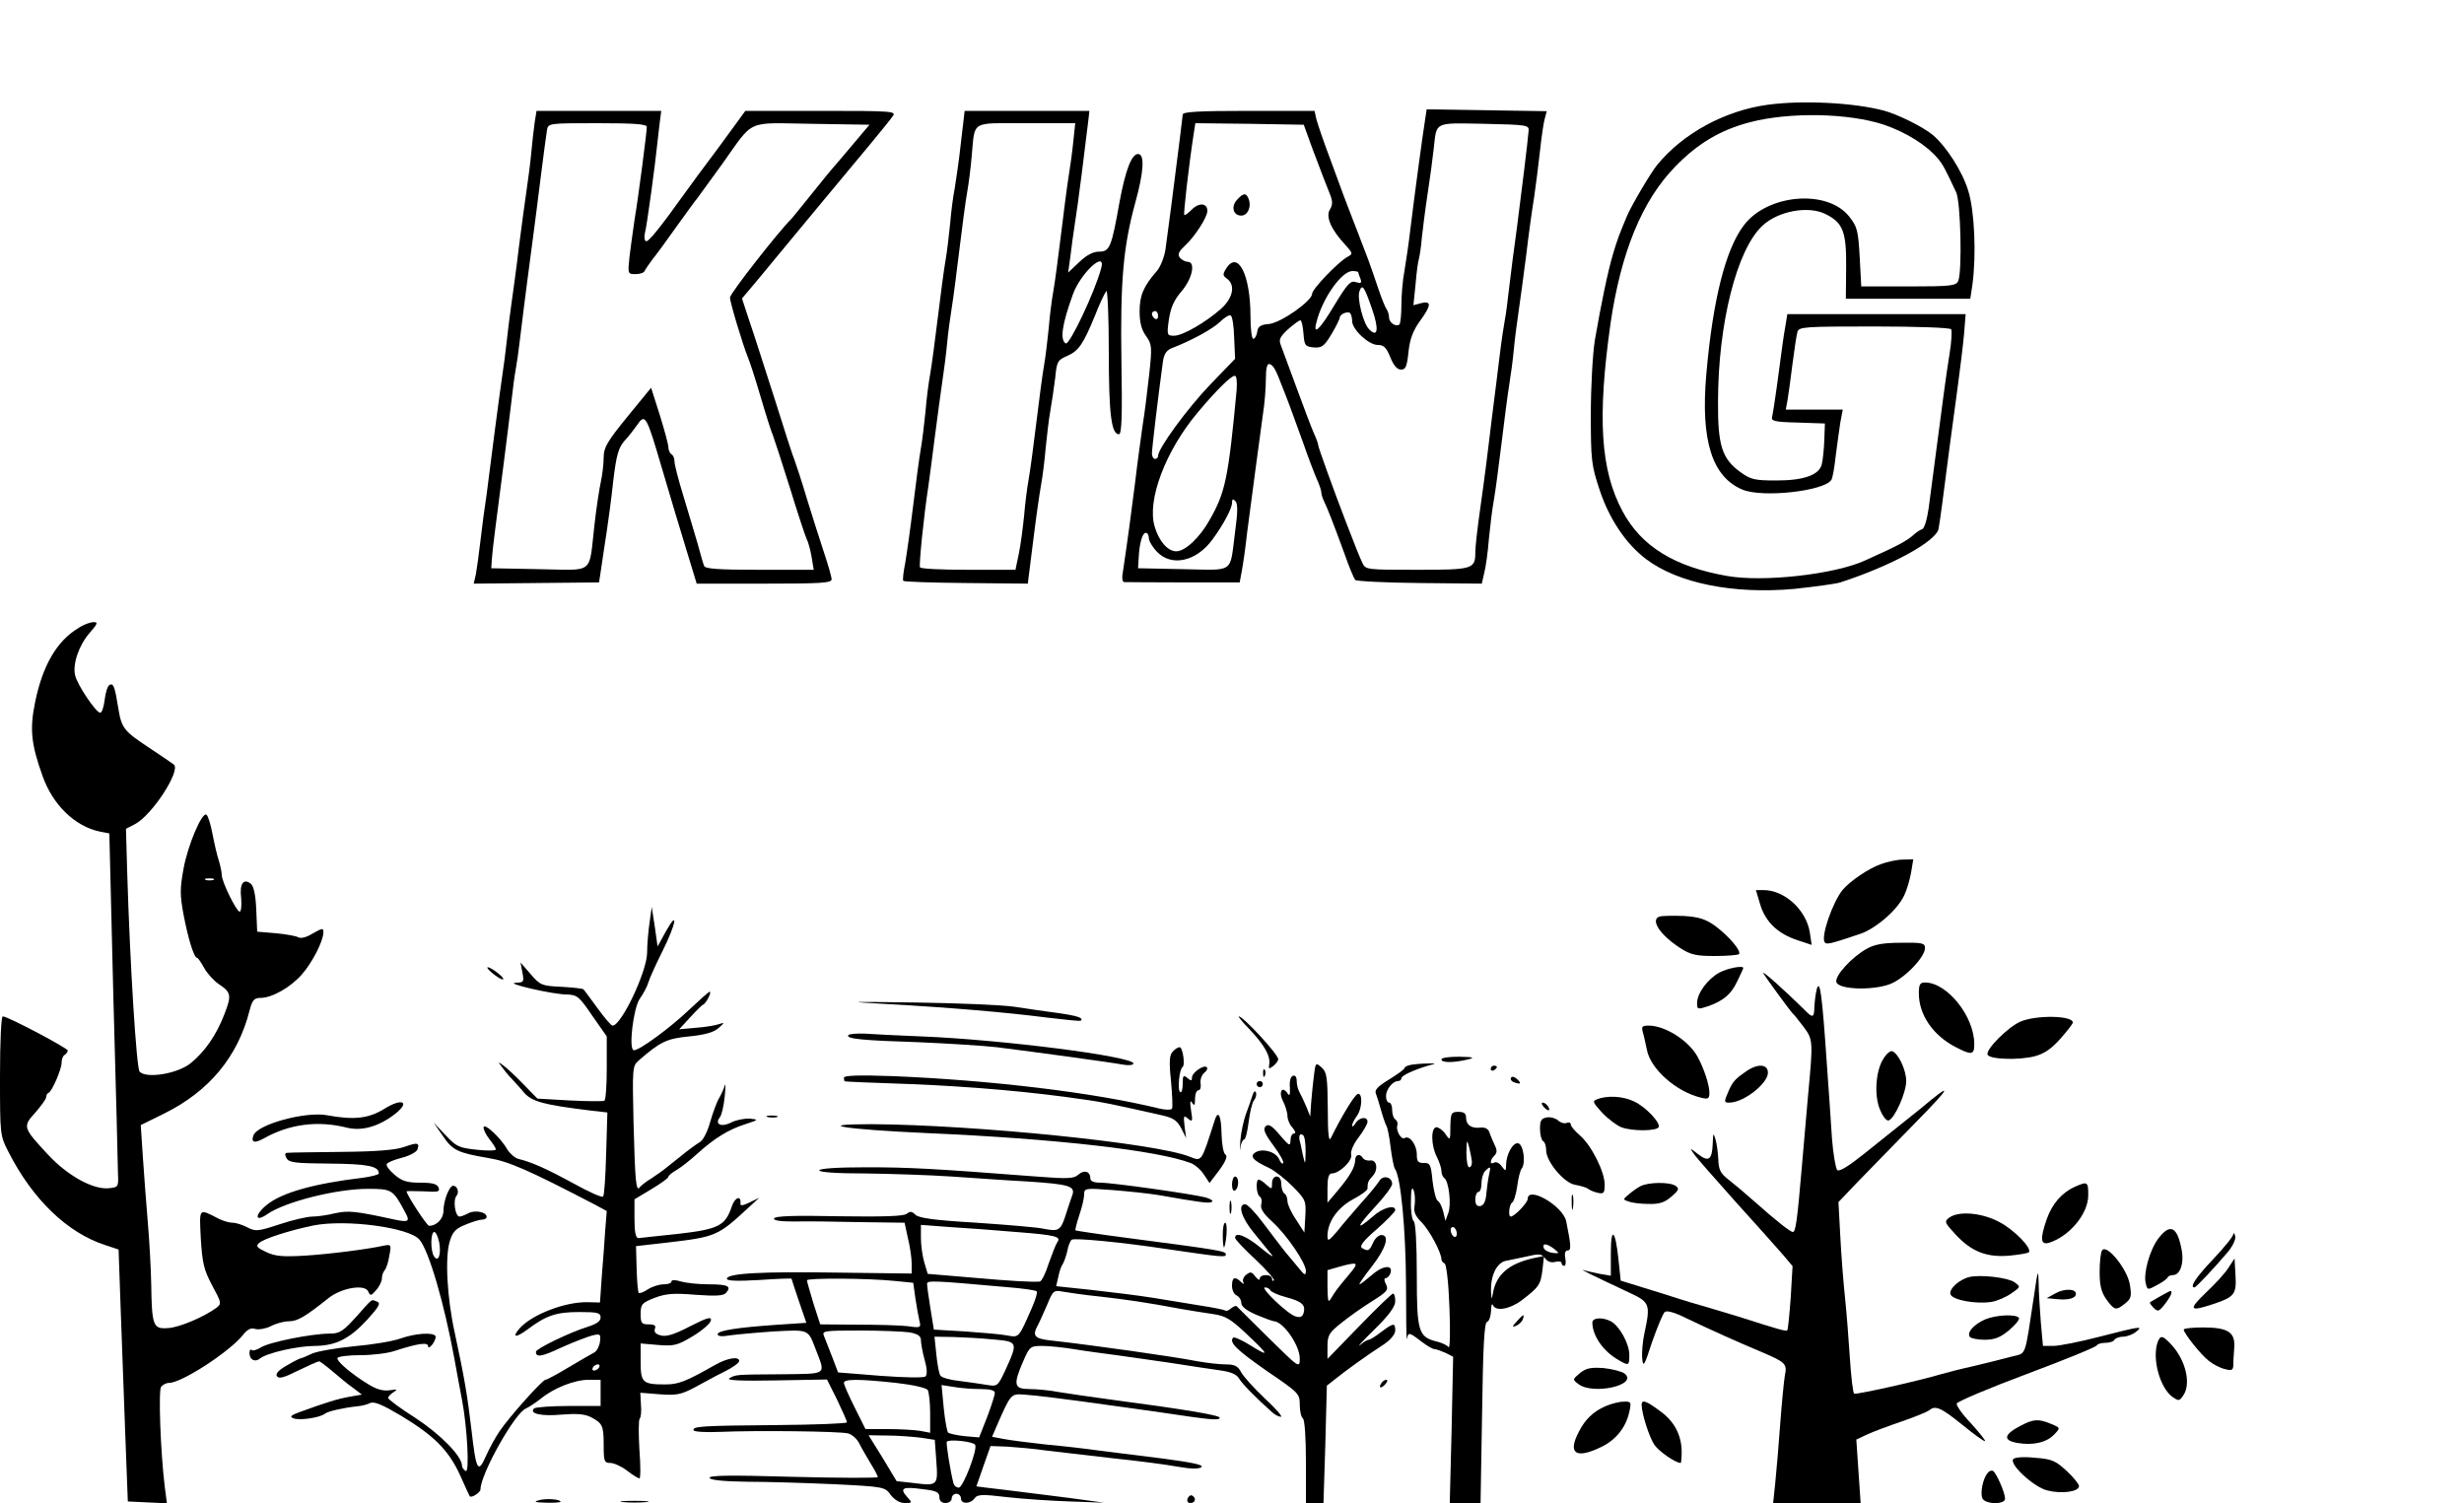<?xml version="1.0" standalone="no"?>
<!DOCTYPE svg PUBLIC "-//W3C//DTD SVG 20010904//EN"
 "http://www.w3.org/TR/2001/REC-SVG-20010904/DTD/svg10.dtd">
<svg version="1.0" xmlns="http://www.w3.org/2000/svg"
 width="800pt" height="488pt" viewBox="0 0 800 488"
 preserveAspectRatio="xMidYMid meet">

<g transform="translate(0,488) scale(0.1,-0.1)"
fill="#000000" stroke="none">
<path d="M5740 4540 c-140 -19 -276 -93 -360 -196 -20 -24 -83 -131 -97 -164
-27 -64 -32 -78 -46 -125 -17 -57 -39 -164 -59 -280 -7 -44 -13 -152 -13 -240
0 -150 2 -166 29 -247 31 -93 85 -174 150 -223 104 -79 285 -115 482 -97 65 7
133 16 149 21 164 53 311 133 319 174 4 20 16 110 36 267 5 36 16 119 25 185
9 66 19 148 22 183 l5 62 -290 0 -289 0 -6 -37 c-7 -39 -9 -56 -28 -198 -6
-44 -13 -88 -15 -97 -5 -15 5 -18 83 -20 l88 -3 -2 -55 c-1 -30 -5 -65 -8 -77
-8 -35 -58 -53 -147 -53 -71 0 -84 3 -117 27 -60 43 -74 87 -73 228 0 254 61
495 144 572 51 48 149 66 205 38 57 -28 68 -58 67 -172 l-1 -103 202 0 202 0
7 46 c13 98 7 240 -14 306 -19 62 -71 143 -115 180 -31 26 -114 67 -159 79
-99 26 -263 34 -376 19z m377 -65 c72 -25 137 -65 175 -110 16 -19 25 -36 59
-109 15 -31 20 -256 7 -288 -7 -16 -24 -18 -161 -18 l-154 0 -5 95 c-5 88 -8
99 -35 133 -71 88 -263 72 -340 -28 -60 -77 -102 -243 -123 -485 -19 -216 19
-334 118 -375 67 -27 266 -4 288 32 4 6 10 40 14 77 5 36 11 85 15 109 l8 42
-93 0 -92 0 6 33 c3 17 10 70 16 117 6 47 13 93 16 103 5 16 26 17 249 17 143
0 246 -4 250 -9 3 -6 1 -41 -5 -78 -6 -37 -15 -99 -20 -138 -8 -63 -23 -174
-48 -364 -5 -36 -14 -67 -21 -69 -6 -2 -17 -9 -24 -15 -25 -23 -49 -36 -162
-87 -99 -45 -330 -71 -448 -50 -171 30 -278 96 -339 210 -72 134 -82 305 -39
610 34 232 103 400 211 510 73 75 146 118 241 143 130 34 321 30 436 -8z"/>
<path d="M4626 4485 c-8 -50 -34 -243 -47 -350 -5 -44 -14 -104 -19 -134 -6
-30 -10 -80 -10 -111 0 -31 -3 -59 -6 -63 -11 -10 -34 5 -34 22 0 9 -4 21 -8
27 -4 5 -16 34 -26 64 -10 30 -25 73 -33 95 -8 22 -19 49 -23 60 -4 11 -15 40
-25 65 -29 74 -31 81 -73 195 -23 61 -44 122 -48 138 l-6 27 -214 0 c-164 0
-214 -3 -214 -12 -1 -7 -5 -44 -10 -83 -18 -145 -40 -312 -46 -355 -4 -25 -16
-56 -28 -70 -43 -49 -56 -79 -56 -131 0 -35 6 -60 21 -80 19 -27 20 -35 10
-126 -6 -54 -15 -127 -21 -163 -5 -36 -17 -121 -25 -190 -14 -109 -22 -171
-40 -292 -3 -16 0 -28 5 -28 6 0 92 -1 193 -1 l182 0 7 38 c4 21 12 76 17 123
16 121 40 303 51 382 6 37 10 90 10 118 0 35 4 50 12 48 13 -5 19 -15 43 -78
10 -25 21 -54 25 -65 4 -11 22 -60 40 -110 17 -49 38 -104 46 -122 8 -17 14
-36 14 -42 0 -6 4 -19 9 -29 10 -20 29 -68 67 -172 14 -41 30 -78 34 -83 3 -4
97 -9 209 -10 l202 -2 8 35 c5 19 12 69 15 110 4 41 11 98 16 125 5 28 16 111
25 185 9 74 20 160 25 190 5 30 12 82 15 115 3 33 10 87 15 120 5 33 16 116
25 185 8 69 20 154 26 190 5 36 14 103 19 150 5 47 12 95 16 107 l6 22 -195 3
-195 3 -6 -40z m-364 -90 c39 -102 43 -114 57 -148 8 -21 8 -32 -1 -47 -15
-23 4 -66 50 -115 25 -28 25 -29 7 -39 -31 -17 -115 -105 -115 -120 0 -23
-101 -94 -140 -98 -27 -2 -36 -8 -38 -25 -2 -13 -8 -23 -13 -23 -5 0 -9 33 -9
73 0 135 -41 216 -79 155 -12 -19 -11 -23 3 -33 28 -21 19 -63 -20 -98 -50
-44 -124 -87 -152 -87 -23 0 -24 2 -17 52 6 39 16 63 41 92 35 41 47 96 20 96
-7 0 -19 6 -25 13 -8 11 -5 19 15 38 33 30 74 94 74 114 0 26 -27 28 -50 5
-12 -12 -23 -20 -25 -18 -3 3 14 156 31 266 l5 32 176 -2 176 -3 29 -80z m701
60 c-3 -37 -23 -199 -38 -315 -9 -63 -20 -150 -25 -193 -5 -44 -11 -91 -14
-105 -3 -15 -11 -67 -17 -117 -6 -49 -17 -139 -25 -200 -7 -60 -16 -130 -19
-155 -3 -25 -12 -91 -20 -148 -8 -56 -15 -117 -15 -135 0 -55 -8 -57 -190 -57
-163 0 -167 0 -177 23 -9 19 -23 54 -53 132 -39 101 -90 243 -90 249 0 5 -6
22 -14 39 -8 18 -33 84 -56 147 -23 63 -46 125 -51 138 -8 19 -4 28 23 53 18
16 36 29 40 29 4 0 8 -19 10 -42 3 -40 5 -43 33 -46 26 -2 34 3 58 43 15 25
27 50 27 54 0 11 26 22 34 14 3 -4 6 -15 6 -25 0 -28 54 -78 83 -78 20 0 28
-8 41 -40 11 -27 22 -40 35 -40 15 0 19 10 24 57 4 40 14 68 36 99 38 52 40
68 6 60 l-26 -7 7 68 c3 38 8 75 11 83 2 8 7 38 9 65 3 28 11 93 19 145 8 52
17 119 20 148 10 88 -1 83 164 80 139 -3 146 -4 144 -23z m-553 -459 c0 -2 3
-12 7 -21 5 -14 2 -16 -15 -11 -17 6 -27 -5 -69 -74 -47 -79 -71 -102 -59 -57
19 78 82 167 117 167 10 0 19 -2 19 -4z m45 -120 c23 -66 18 -94 -10 -65 -19
19 -40 102 -31 124 9 24 15 16 41 -59z m-695 -22 c0 -8 -4 -12 -10 -9 -5 3
-10 10 -10 16 0 5 5 9 10 9 6 0 10 -7 10 -16z m247 -70 l3 -69 -81 -84 c-74
-77 -169 -207 -169 -231 0 -6 -4 -10 -10 -10 -5 0 -10 8 -10 18 0 14 20 184
36 300 4 24 12 36 32 43 62 24 129 61 152 83 14 14 30 24 35 22 6 -1 11 -34
12 -72z m8 -171 c-27 -287 -37 -332 -87 -420 -32 -58 -80 -103 -109 -103 -27
0 -56 32 -70 80 -26 85 35 246 139 370 61 73 109 120 121 120 6 0 8 -19 6 -47z
m-5 -460 c-18 -137 1 -124 -168 -121 l-147 3 2 33 c2 47 12 82 23 82 6 0 10
-8 10 -17 0 -9 12 -30 27 -45 47 -49 128 -31 180 41 34 46 63 100 63 118 0 13
3 14 11 6 8 -8 8 -35 -1 -100z"/>
<path d="M4016 4231 c-20 -22 -12 -51 14 -51 21 0 34 29 24 54 -8 21 -17 20
-38 -3z"/>
<path d="M1736 4483 c-3 -21 -8 -65 -11 -98 -3 -33 -10 -87 -15 -120 -5 -33
-16 -116 -25 -185 -8 -69 -20 -154 -25 -190 -5 -36 -12 -90 -15 -120 -3 -30
-10 -82 -15 -115 -5 -33 -16 -116 -25 -185 -9 -69 -20 -156 -25 -195 -6 -38
-15 -106 -20 -150 -5 -44 -12 -93 -15 -110 l-7 -30 204 2 203 2 8 53 c4 29 12
80 17 113 5 33 15 106 21 163 10 84 17 108 36 130 14 15 31 37 40 50 28 41 31
36 82 -138 41 -139 44 -148 81 -270 l32 -105 219 0 c183 0 219 2 219 14 0 8
-11 46 -24 85 -13 39 -38 118 -56 176 -17 58 -36 114 -40 125 -5 11 -34 101
-65 200 -32 99 -68 213 -82 253 l-24 73 28 33 c15 18 44 52 64 77 50 61 247
298 322 388 34 41 68 83 75 93 13 17 4 18 -232 18 l-246 0 -87 -119 c-49 -65
-96 -129 -105 -142 -86 -120 -124 -167 -131 -162 -5 3 -6 15 -3 27 6 21 33
218 42 306 3 25 6 55 8 68 l3 22 -203 0 -202 0 -6 -37z m364 -15 c0 -17 -27
-226 -40 -303 -5 -33 -12 -86 -16 -117 -6 -57 -6 -58 19 -58 14 0 27 4 29 9 2
4 13 21 25 37 13 16 49 65 80 109 32 44 61 85 66 90 4 6 40 55 80 110 108 151
75 136 292 133 l188 -3 -59 -70 c-32 -38 -61 -72 -64 -75 -3 -3 -32 -39 -65
-80 -33 -41 -62 -77 -65 -80 -41 -40 -200 -243 -200 -256 0 -15 41 -152 60
-199 5 -11 23 -67 40 -125 17 -58 35 -114 40 -125 4 -11 29 -87 55 -170 25
-82 50 -157 54 -165 5 -9 12 -35 16 -58 l7 -42 -176 0 c-133 0 -178 3 -180 13
-3 6 -12 39 -21 72 -10 33 -30 102 -46 154 -16 52 -29 102 -29 112 0 10 -4 21
-10 24 -5 3 -10 14 -10 23 0 9 -13 57 -28 105 l-28 88 -77 -94 c-65 -80 -77
-100 -77 -131 0 -21 -4 -56 -9 -79 -5 -23 -15 -87 -21 -142 -19 -163 3 -146
-179 -143 l-156 3 2 30 c2 31 14 123 39 315 8 63 19 150 24 193 5 44 11 91 14
105 3 15 10 63 15 107 10 85 38 299 45 350 2 17 12 91 21 165 9 74 19 145 21
158 4 22 6 22 164 22 121 0 160 -3 160 -12z"/>
<path d="M3120 4418 c-6 -57 -16 -123 -20 -148 -5 -25 -12 -76 -15 -115 -4
-38 -10 -92 -15 -120 -5 -27 -16 -111 -25 -185 -9 -74 -20 -157 -25 -185 -5
-27 -12 -81 -15 -120 -4 -38 -10 -92 -15 -120 -5 -27 -16 -111 -25 -185 -9
-74 -21 -159 -26 -188 -6 -30 -9 -56 -6 -58 2 -3 94 -6 204 -7 l200 -2 17 135
c9 74 21 158 26 185 5 28 12 82 15 120 4 39 10 93 15 120 5 28 12 76 16 108 5
53 8 58 38 71 37 16 52 36 91 131 15 39 32 74 37 80 4 5 8 -83 8 -197 0 -201
8 -268 33 -268 9 0 11 63 8 237 -4 261 6 372 45 515 28 101 31 158 9 158 -21
0 -41 -53 -60 -155 -26 -147 -32 -162 -66 -162 -20 0 -41 -11 -65 -34 l-36
-34 7 50 c3 28 10 77 15 110 9 53 35 261 44 338 l3 27 -203 0 -202 0 -12 -102z
m365 5 c-3 -32 -10 -83 -15 -113 -5 -30 -16 -116 -25 -190 -9 -74 -20 -157
-25 -185 -5 -27 -12 -81 -15 -120 -4 -38 -10 -92 -15 -120 -5 -27 -16 -111
-25 -185 -9 -74 -20 -157 -25 -185 -5 -27 -12 -81 -15 -120 -4 -38 -11 -94
-17 -122 l-11 -53 -153 0 c-84 0 -155 3 -157 8 -4 6 13 173 27 262 3 19 12 91
21 160 9 69 20 152 25 185 5 33 12 87 15 120 3 33 10 85 15 115 5 30 16 116
25 190 9 74 20 158 25 185 5 28 12 82 15 120 11 115 -6 105 176 105 l160 0 -6
-57z m90 -415 c-22 -80 -103 -250 -115 -243 -19 12 -12 61 23 158 25 71 110
148 92 85z"/>
<path d="M255 2841 c-71 -42 -117 -123 -141 -241 -18 -87 -13 -136 24 -239 33
-94 105 -164 186 -181 l31 -6 13 -529 c8 -292 15 -550 15 -575 2 -44 1 -45
-30 -48 -51 -5 -134 41 -197 109 -82 88 -83 91 -41 137 19 22 35 44 35 50 0 6
3 12 8 14 11 5 42 76 42 98 0 10 4 22 10 25 5 3 10 10 10 14 0 8 -195 111
-211 111 -5 0 -9 -79 -9 -193 0 -192 0 -194 28 -248 78 -153 190 -261 312
-301 l45 -15 7 -199 c4 -109 11 -293 15 -409 l8 -210 63 -3 64 -3 -7 53 c-14
115 -21 313 -12 325 5 7 17 13 26 13 41 0 198 102 241 157 14 17 25 23 39 18
11 -3 34 1 50 9 17 9 43 16 59 16 28 0 53 15 127 74 43 35 121 48 131 22 6
-14 9 -14 25 5 11 12 19 29 19 39 0 9 4 20 9 26 5 5 12 26 15 47 7 35 6 37
-16 33 -53 -12 -179 -28 -260 -33 -70 -4 -95 -2 -124 12 -30 14 -34 19 -23 29
15 14 95 40 176 57 105 21 311 -6 345 -46 31 -37 80 -206 113 -385 8 -47 20
-107 25 -135 17 -89 25 -239 12 -231 -7 4 -12 12 -12 17 0 31 -70 102 -151
155 -49 31 -89 61 -89 65 0 4 8 13 18 19 14 9 12 10 -13 6 -20 -3 -42 3 -65
17 -57 34 -110 79 -104 88 3 5 36 9 74 9 38 0 89 6 112 14 74 24 108 29 108
15 0 -7 6 -4 14 6 8 11 12 23 10 27 -8 13 -66 9 -114 -8 -25 -9 -92 -20 -150
-25 -58 -6 -119 -16 -137 -24 -17 -8 -33 -15 -36 -15 -3 0 -23 -10 -45 -23
-27 -15 -38 -27 -33 -35 6 -10 23 -5 69 18 33 16 64 30 68 30 3 0 23 -15 43
-32 21 -18 51 -43 67 -54 l29 -22 -40 -7 c-39 -7 -75 -18 -160 -49 -31 -11
-36 -16 -22 -21 19 -8 86 2 102 15 10 8 59 19 105 24 14 1 33 6 43 11 13 5 41
-7 98 -41 108 -65 155 -112 192 -192 16 -37 31 -68 32 -70 5 -7 35 12 35 22 0
50 113 251 148 263 9 4 30 18 47 31 42 35 110 62 156 62 l39 0 0 -42 0 -43
-104 0 c-57 0 -108 -4 -112 -8 -17 -17 24 -26 89 -20 49 4 75 2 95 -8 38 -20
42 -27 42 -91 0 -53 2 -58 22 -58 11 0 36 -11 54 -25 18 -14 36 -25 40 -25 4
0 4 42 0 93 -3 52 -3 97 1 101 4 4 6 24 4 45 l-2 39 63 -5 c55 -4 69 -1 113
22 28 15 71 39 98 52 26 13 47 28 47 34 0 16 -38 10 -77 -12 -97 -55 -120 -64
-163 -64 -74 0 -80 6 -80 74 l0 59 58 -5 c51 -4 62 -1 112 29 30 18 56 41 58
50 3 14 -10 11 -67 -18 -50 -26 -77 -35 -95 -30 -17 4 -23 11 -20 21 5 11 -1
15 -20 15 -23 0 -26 4 -26 34 0 31 4 36 45 52 37 14 62 16 134 10 69 -5 91 -3
99 7 18 21 4 27 -57 27 -31 0 -71 4 -89 9 -20 6 -32 6 -32 0 0 -5 -11 -9 -25
-9 -14 0 -37 -7 -51 -16 -13 -9 -27 -14 -30 -12 -3 3 -6 39 -7 79 l-2 73 105
12 c153 18 161 21 259 112 l36 33 -31 -15 c-23 -11 -31 -12 -30 -3 3 27 -18
20 -28 -10 -21 -63 -43 -74 -173 -89 -65 -7 -124 -13 -130 -14 -9 0 -13 19
-13 63 l0 63 55 33 c30 18 55 36 55 40 0 4 12 14 28 23 15 9 45 33 67 53 54
49 101 78 155 95 43 14 44 15 15 18 -17 1 -44 -4 -60 -12 -32 -17 -56 -7 -38
16 6 7 13 38 16 68 3 30 3 46 0 35 -3 -10 -11 -28 -18 -40 -7 -11 -20 -46 -29
-77 -9 -33 -24 -62 -35 -67 -10 -6 -38 -26 -62 -46 -24 -19 -49 -39 -54 -43
-6 -5 -24 -17 -40 -28 -17 -10 -33 -23 -37 -28 -13 -19 -16 17 -21 206 -4 180
-4 187 17 205 70 61 91 71 164 78 50 5 79 13 95 27 20 18 20 19 2 13 -11 -4
-45 -10 -75 -12 l-55 -5 35 38 c19 21 38 40 43 42 10 5 29 42 21 42 -3 0 -33
-27 -67 -59 -61 -58 -160 -131 -179 -131 -18 0 -2 136 19 167 11 15 24 39 28
53 4 14 25 60 46 102 44 88 53 139 11 64 l-27 -49 -9 64 -10 64 -7 -50 c-4
-27 -8 -72 -8 -99 -1 -62 -84 -236 -112 -236 -5 0 -27 26 -50 58 -23 31 -43
59 -45 60 -1 2 -33 6 -71 8 -64 3 -69 5 -100 41 l-33 38 6 -32 c6 -31 5 -33
-22 -34 -38 -1 121 -38 167 -38 33 -1 40 -7 82 -69 l47 -67 0 -102 c0 -56 -3
-104 -8 -107 -4 -2 -55 -2 -112 1 l-105 6 -45 46 c-25 26 -54 53 -65 61 -19
14 -19 14 -5 -5 8 -11 21 -27 30 -36 8 -9 27 -29 41 -46 26 -30 63 -40 218
-59 l53 -6 -4 -134 c-2 -73 -6 -136 -10 -139 -4 -4 -46 15 -95 42 -86 47 -137
70 -179 80 -11 2 -28 17 -37 31 -22 39 -77 89 -77 71 0 -8 9 -25 20 -39 11
-14 20 -28 20 -32 0 -4 -28 -5 -62 -1 -57 6 -67 10 -101 47 l-39 41 29 -42
c32 -48 49 -56 149 -73 66 -11 128 -38 347 -152 l37 -20 -5 -62 c-2 -33 -7
-100 -11 -148 l-6 -87 -42 1 c-72 1 -179 -40 -219 -85 -26 -30 -13 -32 25 -4
61 46 94 57 168 57 60 0 70 -2 70 -18 0 -12 -14 -21 -42 -30 -56 -17 -168 -71
-168 -81 0 -19 17 -17 83 14 40 18 85 35 100 39 26 6 28 5 25 -20 -2 -15 -10
-30 -18 -35 -8 -4 -46 -26 -83 -48 -38 -23 -72 -41 -76 -41 -10 0 -118 -121
-149 -167 -13 -19 -33 -55 -44 -80 -26 -59 -32 -48 -47 82 -13 112 -24 176
-54 315 -26 117 -33 251 -16 302 9 29 20 40 51 52 21 9 45 16 53 16 8 0 15 4
15 9 0 16 -38 23 -59 12 -11 -6 -24 -11 -29 -11 -14 0 -22 53 -10 67 10 12 3
33 -11 33 -12 0 -31 -48 -31 -80 0 -27 -22 -50 -47 -50 -7 0 -73 101 -73 112
0 1 25 1 55 0 47 -3 54 -2 49 12 -5 12 -20 16 -59 16 -43 0 -60 5 -84 26 -17
14 -29 30 -25 35 3 5 25 14 49 20 24 6 46 18 50 26 8 23 2 25 -43 9 -28 -10
-91 -15 -204 -16 -90 -1 -168 -2 -175 -3 -8 0 -9 -6 -3 -17 8 -15 28 -17 140
-18 123 -1 160 -8 160 -32 0 -4 -24 -10 -52 -14 -161 -19 -265 -49 -313 -89
-40 -33 -37 -57 3 -29 58 40 224 82 326 82 79 0 82 -2 122 -77 16 -29 10 -32
-34 -23 -128 28 -150 30 -193 21 -24 -6 -58 -11 -74 -11 -17 0 -65 -11 -107
-25 -70 -23 -78 -24 -105 -10 -15 8 -37 15 -48 15 -11 0 -31 6 -45 13 -66 34
-63 37 -58 -65 5 -80 10 -101 37 -152 30 -55 31 -59 14 -72 -39 -29 -120 -64
-157 -66 -49 -4 -53 7 -55 142 -1 52 -6 142 -11 200 -5 58 -12 153 -16 211
l-7 106 77 38 c145 72 238 184 276 333 9 35 15 42 36 42 37 0 97 34 134 76 35
40 69 108 70 136 0 16 -3 15 -35 -3 -21 -13 -39 -17 -47 -12 -7 4 -40 10 -73
13 l-60 5 -3 72 c-2 46 -8 75 -17 83 -24 20 -38 1 -32 -46 2 -24 0 -44 -5 -44
-10 0 -58 97 -58 119 0 8 -4 28 -9 45 -6 17 -15 57 -21 88 -6 32 -15 60 -20
63 -14 9 -60 -98 -74 -175 -12 -65 -12 -85 0 -150 15 -79 34 -140 44 -140 3 0
13 -15 23 -33 10 -18 31 -41 47 -52 41 -27 42 -37 19 -97 -26 -68 -64 -123
-110 -160 -43 -35 -146 -51 -166 -27 -10 14 -31 347 -40 646 l-4 142 29 15
c56 29 151 176 126 194 -5 4 -42 29 -81 55 -79 52 -88 63 -98 122 -12 75 -16
86 -28 82 -7 -2 -14 -23 -17 -48 -3 -24 -9 -44 -15 -43 -13 0 -74 90 -81 121
-9 36 12 98 47 138 26 30 28 35 13 35 -11 0 -33 -8 -49 -19z m438 -818 c-7 -2
-19 -2 -25 0 -7 3 -2 5 12 5 14 0 19 -2 13 -5z m733 -1177 c7 -40 -3 -66 -17
-45 -12 19 -11 79 1 79 5 0 12 -15 16 -34z m519 -406 c-3 -5 -11 -10 -16 -10
-6 0 -7 5 -4 10 3 6 11 10 16 10 6 0 7 -4 4 -10z"/>
<path d="M6106 2074 c-40 -14 -101 -56 -124 -84 -32 -40 -70 -149 -58 -169 6
-9 18 -6 116 27 52 18 122 79 143 126 8 17 18 50 22 74 l7 42 -34 -1 c-18 0
-51 -7 -72 -15z"/>
<path d="M5715 1943 c17 -56 57 -95 122 -116 l45 -15 -6 41 c-12 73 -82 137
-150 137 l-25 0 14 -47z"/>
<path d="M5388 1904 c-31 -10 2 -60 67 -102 34 -22 52 -26 112 -26 40 0 75 3
79 6 9 10 -34 60 -79 93 -30 21 -52 28 -100 31 -34 1 -70 1 -79 -2z"/>
<path d="M6060 1799 c-48 -27 -102 -86 -98 -107 5 -25 117 -29 175 -7 46 18
113 87 113 117 0 16 -9 18 -77 17 -58 0 -87 -5 -113 -20z"/>
<path d="M1599 1720 c13 -11 28 -20 33 -20 6 0 -1 9 -15 20 -33 26 -49 26 -18
0z"/>
<path d="M5582 1722 c-38 -21 -72 -67 -72 -99 0 -20 2 -21 33 -11 52 18 77 39
97 81 11 23 20 42 20 44 0 9 -50 0 -78 -15z"/>
<path d="M5725 1720 c10 -17 87 -122 95 -130 4 -3 19 -22 35 -43 32 -43 32
-45 15 -227 -5 -58 -14 -161 -20 -230 -15 -175 -20 -210 -29 -210 -8 0 -53 35
-126 100 -28 25 -65 56 -83 70 -26 20 -32 32 -33 65 -1 22 -5 51 -9 65 -7 23
-8 22 -9 -10 -2 -56 -13 -64 -47 -38 -28 22 -29 22 -14 1 8 -12 69 -81 135
-155 66 -73 135 -150 153 -171 l32 -38 -6 -102 c-4 -56 -9 -104 -11 -106 -3
-5 -30 3 -158 44 -22 7 -67 20 -100 30 -33 9 -78 23 -100 30 -22 7 -72 23
-112 35 l-71 22 -7 67 c-10 98 -25 112 -25 22 l0 -73 -36 6 c-19 4 -43 9 -52
12 -16 5 22 -14 150 -74 65 -30 67 -38 47 -131 -6 -27 -9 -65 -7 -83 3 -29 7
-22 32 55 17 48 35 92 41 97 7 6 32 -1 70 -20 75 -36 173 -80 245 -110 77 -33
83 -38 75 -76 -3 -18 -10 -88 -15 -156 -5 -68 -12 -153 -16 -191 l-7 -67 142
0 142 0 -7 103 -7 103 34 16 c19 9 70 28 114 43 44 15 84 32 89 36 19 17 38 9
107 -47 38 -31 71 -55 74 -53 2 2 -19 28 -46 58 -28 29 -48 58 -46 64 3 7 105
50 228 96 123 46 226 88 227 93 2 4 14 8 27 8 13 0 27 4 30 10 3 5 16 10 28
10 12 0 31 7 41 15 27 21 16 19 -117 -15 -65 -17 -132 -30 -151 -30 l-33 0 -7
77 c-3 42 -7 99 -7 127 -1 47 -3 44 -14 -34 -33 -216 -24 -191 -75 -205 -25
-7 -79 -20 -120 -30 -41 -9 -88 -21 -105 -26 -73 -22 -279 -68 -285 -64 -4 3
-10 55 -14 117 -4 62 -11 151 -16 198 -5 47 -12 135 -15 196 l-6 111 61 64
c34 35 121 124 193 198 115 117 119 131 12 41 -17 -14 -49 -39 -70 -56 -22
-18 -74 -59 -115 -92 -49 -39 -78 -57 -85 -51 -5 6 -13 51 -17 102 -3 51 -11
162 -17 247 -15 220 -22 271 -32 240 -4 -14 -7 -40 -8 -57 -1 -39 -5 -40 -34
-10 -63 62 -139 130 -132 117z"/>
<path d="M6230 1655 c0 -70 46 -137 120 -175 52 -27 60 -25 60 10 0 90 -88
200 -160 200 -16 0 -20 -6 -20 -35z"/>
<path d="M2880 1620 c201 -11 389 -27 520 -44 58 -7 107 -12 109 -10 10 9 -11
16 -75 25 -38 5 -100 14 -139 20 -38 6 -182 12 -320 14 -227 3 -236 3 -95 -5z"/>
<path d="M4057 1538 c48 -51 68 -86 64 -113 -3 -16 -1 -17 13 -6 9 7 16 17 16
22 0 16 -114 139 -128 139 -3 0 12 -19 35 -42z"/>
<path d="M6560 1563 c-40 -17 -113 -90 -107 -107 5 -16 104 -19 155 -5 30 8
55 26 82 57 22 25 40 48 40 52 0 23 -119 25 -170 3z"/>
<path d="M5334 1528 c4 -13 9 -38 13 -56 11 -62 95 -137 176 -156 23 -6 27 -3
27 16 0 26 -18 80 -39 118 -29 52 -105 100 -158 100 -22 0 -24 -3 -19 -22z"/>
<path d="M2754 1519 c-7 -12 45 -17 231 -23 93 -4 205 -11 250 -16 128 -16
377 -50 413 -57 17 -3 32 -1 32 4 0 23 -431 78 -690 88 -74 3 -157 7 -183 9
-26 1 -50 -1 -53 -5z"/>
<path d="M3808 1466 c-11 -11 -13 -31 -6 -96 4 -45 6 -86 3 -90 -3 -4 -22 -4
-42 1 -211 52 -548 92 -865 105 -111 4 -158 2 -158 -5 0 -6 1 -11 3 -12 1 -1
99 -5 217 -9 196 -8 391 -25 560 -50 59 -8 91 -15 247 -50 42 -9 54 -17 68
-43 l16 -32 -5 38 c-4 35 -3 37 11 25 15 -12 16 -9 10 27 -4 27 -3 35 3 25 8
-12 10 -9 10 13 0 15 5 27 11 27 6 0 9 10 7 23 -2 12 4 27 12 34 8 6 12 14 8
18 -9 9 -48 -17 -48 -34 0 -11 -3 -11 -15 -1 -13 11 -15 8 -15 -19 0 -18 -4
-30 -8 -27 -10 6 -3 74 7 81 10 6 1 65 -9 65 -5 0 -15 -6 -22 -14z"/>
<path d="M6116 1444 c-26 -38 -32 -121 -12 -167 9 -22 21 -37 28 -35 20 7 57
91 57 128 0 36 -26 91 -46 97 -5 2 -18 -8 -27 -23z"/>
<path d="M4680 1440 c0 -11 40 -11 85 0 25 6 20 8 -27 9 -33 0 -58 -3 -58 -9z"/>
<path d="M4266 1388 c-3 -23 -7 -63 -9 -88 l-3 -45 -12 30 c-7 17 -17 38 -22
47 -6 10 -10 27 -10 39 0 12 -5 19 -12 16 -8 -2 -12 -18 -10 -38 1 -23 -1 -29
-7 -20 -17 27 -31 7 -16 -23 8 -15 15 -38 15 -49 0 -11 7 -29 17 -39 9 -11 11
-18 5 -18 -7 0 -12 -10 -12 -22 -1 -21 -4 -19 -35 17 -26 31 -37 37 -46 28 -9
-9 -3 -24 26 -63 21 -28 35 -54 31 -57 -3 -3 -8 2 -12 11 -9 25 -51 38 -75 26
-24 -13 -13 -27 41 -52 19 -9 54 -37 78 -61 41 -42 43 -46 40 -97 l-3 -52 -27
42 c-16 23 -28 50 -28 60 0 10 -4 22 -10 25 -5 3 -10 17 -10 31 0 15 -6 24
-15 24 -9 0 -15 -9 -15 -22 0 -20 -1 -20 -18 -5 -10 10 -22 17 -25 17 -11 0
-8 -48 3 -55 6 -4 8 -15 5 -25 -4 -13 6 -30 36 -57 48 -44 109 -134 109 -160
-1 -15 -4 -14 -21 7 -12 14 -32 39 -46 55 -13 17 -45 58 -71 93 -25 34 -52 62
-59 62 -26 0 -12 -45 29 -94 23 -28 49 -60 57 -70 9 -11 -7 -1 -35 22 -47 39
-84 54 -84 33 0 -5 30 -37 66 -70 36 -34 63 -65 60 -68 -3 -4 -6 -1 -6 5 0 7
-9 12 -20 12 -11 0 -20 -5 -20 -12 0 -6 -6 -3 -14 7 -12 16 -16 17 -30 6 -9
-7 -13 -18 -9 -25 3 -6 0 -6 -8 2 -20 19 -29 15 -29 -13 0 -14 7 -28 15 -31 8
-4 15 -14 15 -24 0 -12 17 -25 49 -39 27 -11 53 -21 58 -21 30 -2 83 -78 83
-121 0 -32 -2 -31 -101 67 -55 54 -102 101 -104 103 -3 2 -11 -1 -18 -7 -8 -7
-16 -10 -19 -7 -2 2 -35 9 -74 15 -38 6 -109 18 -159 26 -49 8 -141 19 -203
26 l-113 12 7 30 c3 17 10 36 14 41 4 6 11 25 15 42 3 18 10 35 15 38 10 6
159 -8 305 -30 184 -27 195 -28 195 -18 0 11 -17 14 -315 53 -93 12 -171 24
-173 25 -2 2 4 24 12 49 9 26 16 56 16 68 0 20 3 21 93 14 50 -4 117 -11 147
-16 143 -25 166 -28 175 -22 5 3 -4 9 -20 14 -42 11 -302 48 -342 48 -22 0
-33 5 -33 14 0 23 -20 29 -39 12 -15 -13 -33 -14 -136 -6 -338 26 -413 30
-553 30 -95 0 -152 -4 -152 -10 0 -6 56 -10 148 -10 81 -1 208 -5 282 -10 74
-5 185 -13 245 -16 137 -9 158 -15 146 -46 -5 -13 -14 -41 -21 -63 -16 -50
-23 -54 -69 -45 -20 5 -119 13 -220 20 -136 8 -188 15 -199 26 -11 11 -17 12
-28 3 -10 -8 -74 -10 -221 -8 -140 3 -207 1 -210 -7 -2 -7 21 -10 64 -10 38 1
134 0 214 -2 l146 -2 11 -51 c7 -28 12 -65 12 -82 l0 -32 -237 3 c-248 4 -363
-2 -363 -20 0 -7 33 -8 105 -4 58 4 105 6 105 4 0 -2 11 -34 24 -73 l24 -70
-91 -6 c-132 -9 -197 -19 -197 -31 0 -7 14 -8 38 -4 20 3 85 9 143 13 116 6
112 8 137 -57 33 -86 41 -80 -109 -82 -155 -1 -149 -1 -171 -13 -11 -7 40 -9
150 -7 l167 3 33 -66 c17 -36 32 -69 32 -73 0 -4 -105 -8 -232 -9 -242 -2
-270 -4 -266 -17 2 -5 41 -7 88 -5 117 5 385 2 413 -5 13 -3 30 -18 37 -33 8
-16 25 -45 37 -65 13 -21 23 -40 23 -44 0 -3 -124 -3 -276 1 -207 6 -275 5
-270 -4 5 -7 48 -11 124 -12 64 0 191 -4 281 -8 162 -8 165 -9 183 -35 13 -16
29 -26 45 -26 25 0 26 0 8 20 -25 28 -15 34 50 25 45 -5 55 -10 55 -26 0 -12
7 -19 20 -19 11 0 20 7 20 15 0 8 7 15 15 15 8 0 15 -7 15 -15 0 -19 30 -19
44 0 9 13 24 14 106 4 52 -6 145 -12 205 -14 l110 -4 -110 15 c-60 8 -154 19
-207 26 -54 6 -98 12 -98 12 0 1 11 30 23 66 l23 65 55 -2 c30 -2 88 -7 129
-13 41 -5 138 -16 215 -25 77 -8 171 -20 208 -27 46 -8 71 -8 78 -1 7 7 -33
15 -123 27 -73 9 -167 21 -208 26 -41 6 -120 15 -175 20 -55 6 -117 14 -137
18 l-37 7 15 35 c46 105 46 105 89 102 35 -2 139 -15 295 -37 25 -3 92 -13
150 -21 160 -24 190 -27 190 -17 0 8 -113 27 -355 59 -60 8 -135 19 -166 24
-30 6 -74 10 -97 10 -50 0 -53 14 -20 90 21 48 23 50 62 50 23 0 70 -5 106
-11 36 -6 97 -14 135 -19 39 -5 117 -17 175 -25 58 -9 129 -20 159 -24 37 -5
56 -13 64 -27 9 -16 56 -64 108 -110 9 -8 21 -14 28 -14 6 0 -17 27 -52 59
-35 33 -69 71 -77 85 -11 21 -21 26 -50 26 -21 0 -62 5 -91 10 -81 16 -346 53
-471 67 -60 6 -68 15 -48 51 5 9 18 39 30 66 19 46 21 48 52 42 17 -3 72 -11
122 -16 87 -10 149 -19 261 -40 28 -5 73 -12 100 -16 43 -6 59 -15 110 -63 76
-71 79 -79 16 -40 -28 18 -54 29 -57 26 -15 -15 11 -40 110 -109 103 -70 106
-73 106 -109 0 -21 5 -41 10 -44 6 -4 10 -62 10 -141 l0 -134 28 0 29 0 6 190
5 191 28 22 c32 26 104 78 157 112 22 15 37 33 37 45 0 26 -6 25 -46 -5 -18
-14 -36 -25 -40 -25 -4 0 -17 -7 -28 -17 -12 -9 9 14 47 51 47 46 67 74 67 91
0 14 -3 25 -7 25 -4 0 -54 -48 -110 -106 l-103 -106 0 40 c0 36 5 45 43 75 23
19 68 51 100 71 51 32 56 38 47 56 -6 11 -7 20 -1 20 5 0 12 7 15 15 11 30
-24 27 -59 -4 -20 -17 -38 -31 -41 -31 -3 0 15 26 40 58 46 59 59 102 31 102
-9 0 -21 -11 -27 -25 -12 -27 -16 -29 -36 -17 -9 6 5 24 48 61 33 29 60 57 60
62 0 19 -41 8 -73 -21 -57 -49 -53 -34 7 31 31 33 56 67 56 75 0 23 -31 30
-42 9 -6 -9 -31 -41 -57 -69 -25 -29 -61 -70 -78 -92 -29 -34 -33 -36 -33 -17
0 45 32 91 81 118 27 14 49 30 49 36 0 20 2 25 17 41 19 21 13 54 -9 50 -9 -1
-19 2 -23 8 -10 16 -25 12 -25 -7 -1 -23 -16 -50 -57 -99 l-33 -39 0 48 c0 33
4 47 14 47 25 0 68 42 63 61 -3 10 7 34 24 56 16 21 29 44 29 51 0 18 -27 15
-39 -5 -6 -10 -11 -13 -11 -7 0 5 7 19 15 30 18 24 20 77 3 72 -11 -4 -53 -74
-87 -143 -7 -14 -10 13 -10 96 -1 101 -3 118 -20 133 -19 17 -20 16 -25 -26z
m-27 -246 c-1 -46 -1 -46 -9 -12 -4 19 -8 40 -10 45 -4 18 0 26 10 20 6 -3 9
-27 9 -53z m-941 -262 c130 -10 148 -15 135 -33 -5 -7 -17 -38 -28 -69 -10
-32 -23 -58 -29 -59 -24 -2 -87 1 -222 13 l-142 12 -11 37 c-6 20 -11 56 -11
79 l0 43 93 -7 c50 -3 147 -10 215 -16z m1083 -137 c-42 -50 -45 -55 -59 -78
-10 -17 -11 -11 -12 36 l0 55 38 11 c62 17 66 15 33 -24z m-1476 -22 l60 -6 7
-50 c4 -27 10 -60 13 -73 6 -23 4 -24 -37 -18 -24 3 -97 5 -164 5 l-121 1 -22
68 c-11 37 -21 71 -21 75 0 8 200 7 285 -2z m363 -20 c51 -4 95 -10 98 -14 3
-3 -4 -27 -16 -54 -43 -98 -41 -96 -80 -89 -19 4 -81 9 -136 13 l-102 6 -11
68 c-6 37 -11 73 -11 80 0 12 13 12 258 -10z m857 -11 c3 -5 25 -15 48 -21 53
-14 66 -25 60 -50 -4 -15 -11 -18 -27 -13 -25 7 -116 94 -99 94 7 0 15 -4 18
-10z m-1172 -136 c27 -5 37 -12 37 -25 0 -10 5 -39 12 -64 8 -28 9 -48 3 -54
-6 -5 -66 -4 -147 2 l-137 11 -19 50 c-11 28 -23 59 -27 69 -7 16 3 17 116 17
68 0 141 -3 162 -6z m272 -23 c80 -7 81 -8 39 -100 -24 -51 -26 -53 -57 -48
-18 3 -58 9 -90 13 -31 3 -60 11 -64 18 -4 6 -10 37 -13 69 l-6 57 61 -1 c33
-1 92 -4 130 -8z m-316 -141 c54 -6 98 -16 103 -23 4 -6 8 -41 8 -76 l0 -63
-31 6 c-17 3 -65 6 -105 6 l-74 0 -35 70 c-19 38 -35 74 -35 80 0 13 48 13
169 0z m274 -20 c30 0 47 -4 47 -12 0 -7 -11 -42 -25 -79 l-26 -66 -47 4 c-26
3 -50 8 -54 12 -3 3 -10 39 -14 80 l-7 74 39 -6 c21 -4 60 -7 87 -7z m-193
-158 l45 -7 5 -69 c6 -80 4 -81 -75 -71 l-54 6 -45 75 -46 74 63 -1 c34 0 82
-4 107 -7z m176 -23 c9 -14 -39 -139 -53 -139 -8 0 -15 6 -17 13 -10 37 -25
131 -22 136 6 9 85 1 92 -10z"/>
<path d="M4583 1423 c-13 -2 -23 -7 -23 -11 0 -4 -23 -20 -50 -37 -35 -21 -48
-34 -43 -45 3 -8 11 -33 17 -55 6 -22 14 -44 17 -50 4 -5 10 -37 14 -70 4 -33
10 -64 14 -70 19 -26 35 -194 36 -374 0 -107 1 -187 3 -178 4 22 7 22 46 -8
18 -14 37 -25 42 -25 6 0 22 -6 36 -12 l26 -13 -5 -237 -6 -238 50 0 50 0 5
292 c3 214 7 293 16 296 7 2 12 18 13 35 0 18 3 26 6 20 8 -22 54 -14 92 14
58 44 63 52 69 100 l5 45 -34 -7 c-81 -18 -122 -54 -132 -115 -4 -21 -4 -21
-6 6 -2 52 18 93 47 100 15 3 47 10 72 15 38 9 46 8 57 -7 7 -10 20 -15 33
-11 11 3 20 1 20 -4 0 -5 4 -9 9 -9 4 0 6 11 3 25 -3 16 0 25 8 25 12 0 11 16
-5 95 -11 50 -125 116 -125 72 0 -12 -43 -57 -55 -57 -9 0 -5 39 4 45 6 3 13
27 17 53 3 26 10 52 14 57 15 18 6 80 -11 83 -17 3 -39 -36 -39 -71 -1 -21 -1
-21 -15 -3 -7 10 -18 15 -24 11 -15 -8 -14 8 1 23 9 9 9 18 1 34 -6 13 -14 31
-17 41 -4 12 -14 17 -28 16 -30 -4 -48 8 -48 32 0 14 -7 19 -25 19 -23 0 -25
-4 -26 -47 0 -47 -1 -47 -16 -25 -8 12 -22 22 -29 22 -19 0 -18 -60 1 -96 8
-16 15 -37 15 -46 0 -9 4 -19 9 -23 15 -9 24 -87 13 -114 l-9 -25 -7 29 c-4
17 -12 33 -18 36 -6 4 -13 33 -17 65 -5 53 -8 59 -29 58 -18 0 -22 5 -22 28 0
31 -24 63 -39 53 -12 -7 -30 25 -24 42 2 6 -1 14 -6 18 -6 3 -11 17 -11 31 0
13 -4 24 -10 24 -5 0 -10 9 -10 21 0 22 22 49 39 49 6 0 11 4 11 9 0 9 42 28
90 42 24 6 23 7 -5 6 -16 0 -40 -2 -52 -4z m196 -315 c0 -10 -3 -18 -9 -18 -5
0 -9 21 -9 48 1 42 2 44 9 17 4 -16 8 -38 9 -47z m56 -40 c-3 -13 -7 -41 -9
-62 -2 -27 -9 -40 -20 -42 -11 -1 -16 5 -16 22 0 13 5 24 10 24 6 0 10 13 10
28 0 15 5 33 12 40 17 17 19 15 13 -10z m-242 -101 c-4 -20 1 -34 21 -54 26
-25 66 -100 66 -122 0 -5 5 -11 10 -13 6 -2 13 -61 16 -143 3 -77 2 -135 -3
-129 -4 6 -21 14 -37 18 -61 15 -66 31 -66 217 0 101 -4 170 -10 174 -5 3 -10
32 -9 63 0 40 3 51 9 37 4 -11 5 -32 3 -48z m137 -93 c0 -8 -4 -12 -10 -9 -5
3 -10 13 -10 21 0 8 5 12 10 9 6 -3 10 -13 10 -21z m316 -49 c18 -15 18 -15
-5 -13 -14 2 -26 9 -29 16 -5 17 10 15 34 -3z"/>
<path d="M4840 1409 c0 -5 5 -7 10 -4 6 3 10 8 10 11 0 2 -4 4 -10 4 -5 0 -10
-5 -10 -11z"/>
<path d="M5670 1402 c-35 -24 -44 -33 -58 -65 -15 -35 -15 -37 3 -37 46 0 125
62 125 97 0 28 -32 31 -70 5z"/>
<path d="M4101 1394 c0 -11 3 -14 6 -6 3 7 2 16 -1 19 -3 4 -6 -2 -5 -13z"/>
<path d="M4906 1381 c-3 -5 1 -12 10 -15 22 -8 25 -4 9 11 -8 7 -16 9 -19 4z"/>
<path d="M4080 1360 c0 -5 5 -10 10 -10 6 0 10 5 10 10 0 6 -4 10 -10 10 -5 0
-10 -4 -10 -10z"/>
<path d="M4067 1325 c-3 -11 -13 -38 -21 -60 -8 -21 -17 -62 -19 -90 -2 -27
-2 -38 0 -22 2 15 8 27 12 27 5 0 11 26 15 57 4 31 11 62 17 70 6 7 9 18 7 25
-3 8 -7 5 -11 -7z"/>
<path d="M5186 1311 c-17 -6 -15 -10 16 -44 19 -20 47 -41 62 -47 34 -13 113
-13 121 0 8 13 -41 66 -80 84 -35 17 -87 20 -119 7z"/>
<path d="M1248 1280 c-51 -32 -100 -37 -186 -21 -69 13 -225 -29 -239 -65 -9
-24 3 -27 34 -10 84 47 175 58 268 35 50 -13 107 4 160 46 48 39 19 50 -37 15z"/>
<path d="M5012 1286 c7 -8 15 -12 17 -11 5 6 -10 25 -20 25 -5 0 -4 -6 3 -14z"/>
<path d="M2493 1253 c9 -2 23 -2 30 0 6 3 -1 5 -18 5 -16 0 -22 -2 -12 -5z"/>
<path d="M3944 1243 c-45 -140 -41 -134 -83 -118 -112 44 -697 103 -1031 105
-197 0 -86 -17 180 -29 416 -18 750 -56 858 -98 12 -5 31 -21 41 -37 l18 -27
32 42 c21 29 27 45 20 50 -7 4 -12 34 -13 68 -1 59 -11 79 -22 44z"/>
<path d="M5023 1252 c-19 -3 -23 -10 -23 -37 0 -19 5 -37 10 -40 6 -3 10 -17
10 -30 0 -37 60 -108 95 -112 16 -3 34 -8 40 -12 5 -5 20 -11 33 -14 19 -4 22
-1 22 27 0 42 -44 129 -81 160 -16 14 -29 29 -29 35 0 6 -6 8 -14 5 -7 -3 -20
1 -27 8 -8 7 -24 12 -36 10z"/>
<path d="M4000 1034 c0 -14 4 -23 10 -19 6 3 10 15 10 26 0 10 -4 19 -10 19
-5 0 -10 -12 -10 -26z"/>
<path d="M5325 1028 c-11 -6 -28 -18 -38 -27 -18 -15 -18 -16 0 -22 10 -4 39
-8 65 -8 36 -1 53 5 75 24 24 21 26 26 13 35 -20 13 -90 12 -115 -2z"/>
<path d="M6735 1026 c-41 -19 -72 -54 -90 -105 -22 -64 -20 -84 8 -76 66 21
127 94 127 154 0 45 -2 46 -45 27z"/>
<path d="M5103 975 c0 -22 2 -30 4 -17 2 12 2 30 0 40 -3 9 -5 -1 -4 -23z"/>
<path d="M3992 960 c0 -19 2 -27 5 -17 2 9 2 25 0 35 -3 9 -5 1 -5 -18z"/>
<path d="M6328 926 c-16 -12 -14 -16 21 -54 52 -56 101 -75 174 -69 32 3 61 8
64 11 12 12 -48 74 -97 99 -57 30 -132 36 -162 13z"/>
<path d="M3970 870 c0 -22 2 -40 4 -40 2 0 6 18 8 40 2 22 0 40 -4 40 -5 0 -8
-18 -8 -40z"/>
<path d="M7007 858 c-28 -38 -49 -114 -40 -146 5 -21 6 -21 37 -4 17 9 33 20
34 25 2 4 10 7 17 7 23 0 36 37 29 78 -14 80 -38 92 -77 40z"/>
<path d="M7251 873 c0 -7 -30 -44 -66 -82 -56 -59 -77 -91 -60 -91 5 0 66 65
110 117 15 19 25 40 22 50 -3 10 -5 12 -6 6z"/>
<path d="M6825 820 c-5 -7 -8 -39 -8 -70 0 -43 5 -65 22 -89 26 -36 31 -37 61
-13 20 16 21 24 15 62 -9 51 -76 133 -90 110z"/>
<path d="M7236 765 c-10 -17 -44 -54 -74 -82 -58 -56 -54 -63 24 -37 69 23 76
32 72 95 l-3 53 -19 -29z"/>
<path d="M6395 734 c-34 -8 -69 -40 -62 -57 7 -18 82 -32 133 -24 19 3 48 16
65 28 30 21 30 21 9 36 -21 15 -109 25 -145 17z"/>
<path d="M6674 681 l-29 -16 33 -3 c38 -4 62 3 62 17 0 17 -37 18 -66 2z"/>
<path d="M7015 672 c-16 -10 -32 -18 -34 -20 -3 -1 2 -9 11 -18 14 -14 17 -13
37 12 11 14 21 31 21 35 0 11 2 11 -35 -9z"/>
<path d="M1156 604 c-42 -46 -53 -54 -85 -54 -59 0 -199 -28 -224 -45 -13 -8
-27 -12 -30 -8 -4 3 -7 -1 -7 -10 0 -22 18 -31 34 -18 21 18 122 41 179 41 68
1 112 23 170 86 38 42 44 53 31 58 -20 7 -11 14 -68 -50z"/>
<path d="M4925 590 c-16 -17 -16 -20 -3 -15 9 4 19 13 22 21 7 19 2 18 -19 -6z"/>
<path d="M6445 596 c-36 -16 -59 -41 -50 -56 3 -5 25 -10 48 -10 33 0 51 7 80
31 20 17 35 35 32 40 -9 13 -75 10 -110 -5z"/>
<path d="M5170 586 c0 -43 36 -95 87 -123 31 -18 33 -17 33 18 0 36 -32 94
-60 109 -27 14 -60 12 -60 -4z"/>
<path d="M7090 563 c1 -13 56 -82 82 -102 14 -11 37 -23 51 -26 22 -6 27 -4
28 11 0 11 1 36 3 57 4 51 -19 67 -101 67 -35 0 -63 -3 -63 -7z"/>
<path d="M7006 524 c-20 -53 6 -150 48 -180 19 -13 22 -13 33 3 28 37 11 114
-36 166 -29 31 -36 33 -45 11z"/>
<path d="M5130 422 c-25 -21 -25 -21 -5 -36 47 -36 195 -3 150 34 -9 7 -40 15
-68 18 -42 3 -57 0 -77 -16z"/>
<path d="M4485 389 c-11 -16 -1 -19 13 -3 7 8 8 14 3 14 -5 0 -13 -5 -16 -11z"/>
<path d="M5212 314 c-39 -17 -66 -43 -86 -83 -37 -70 -10 -89 71 -50 49 23 82
64 93 115 7 32 6 34 -19 33 -14 0 -41 -7 -59 -15z"/>
<path d="M5330 319 c0 -28 25 -107 42 -131 15 -21 68 -58 85 -58 1 0 3 16 3
35 0 55 -24 101 -71 134 -44 33 -59 38 -59 20z"/>
<path d="M6559 250 c-54 -28 -56 -47 -9 -55 52 -9 96 2 120 28 20 21 20 21
-11 34 -41 17 -57 16 -100 -7z"/>
<path d="M6536 142 c-11 -18 66 -89 110 -101 46 -12 104 -5 104 14 0 6 -18 29
-41 50 -36 33 -48 38 -104 42 -38 4 -65 1 -69 -5z"/>
<path d="M6453 97 c-15 -18 -24 -63 -17 -81 8 -21 74 -22 74 -2 0 19 -28 83
-39 90 -5 3 -13 0 -18 -7z"/>
<path d="M3856 15 c-3 -9 0 -15 9 -15 16 0 20 16 6 24 -5 3 -11 -1 -15 -9z"/>
<path d="M1750 9 c-19 -5 -14 -7 23 -8 26 -1 47 1 47 3 0 8 -46 12 -70 5z"/>
<path d="M2023 3 c20 -2 54 -2 75 0 20 2 3 4 -38 4 -41 0 -58 -2 -37 -4z"/>
</g>
</svg>
